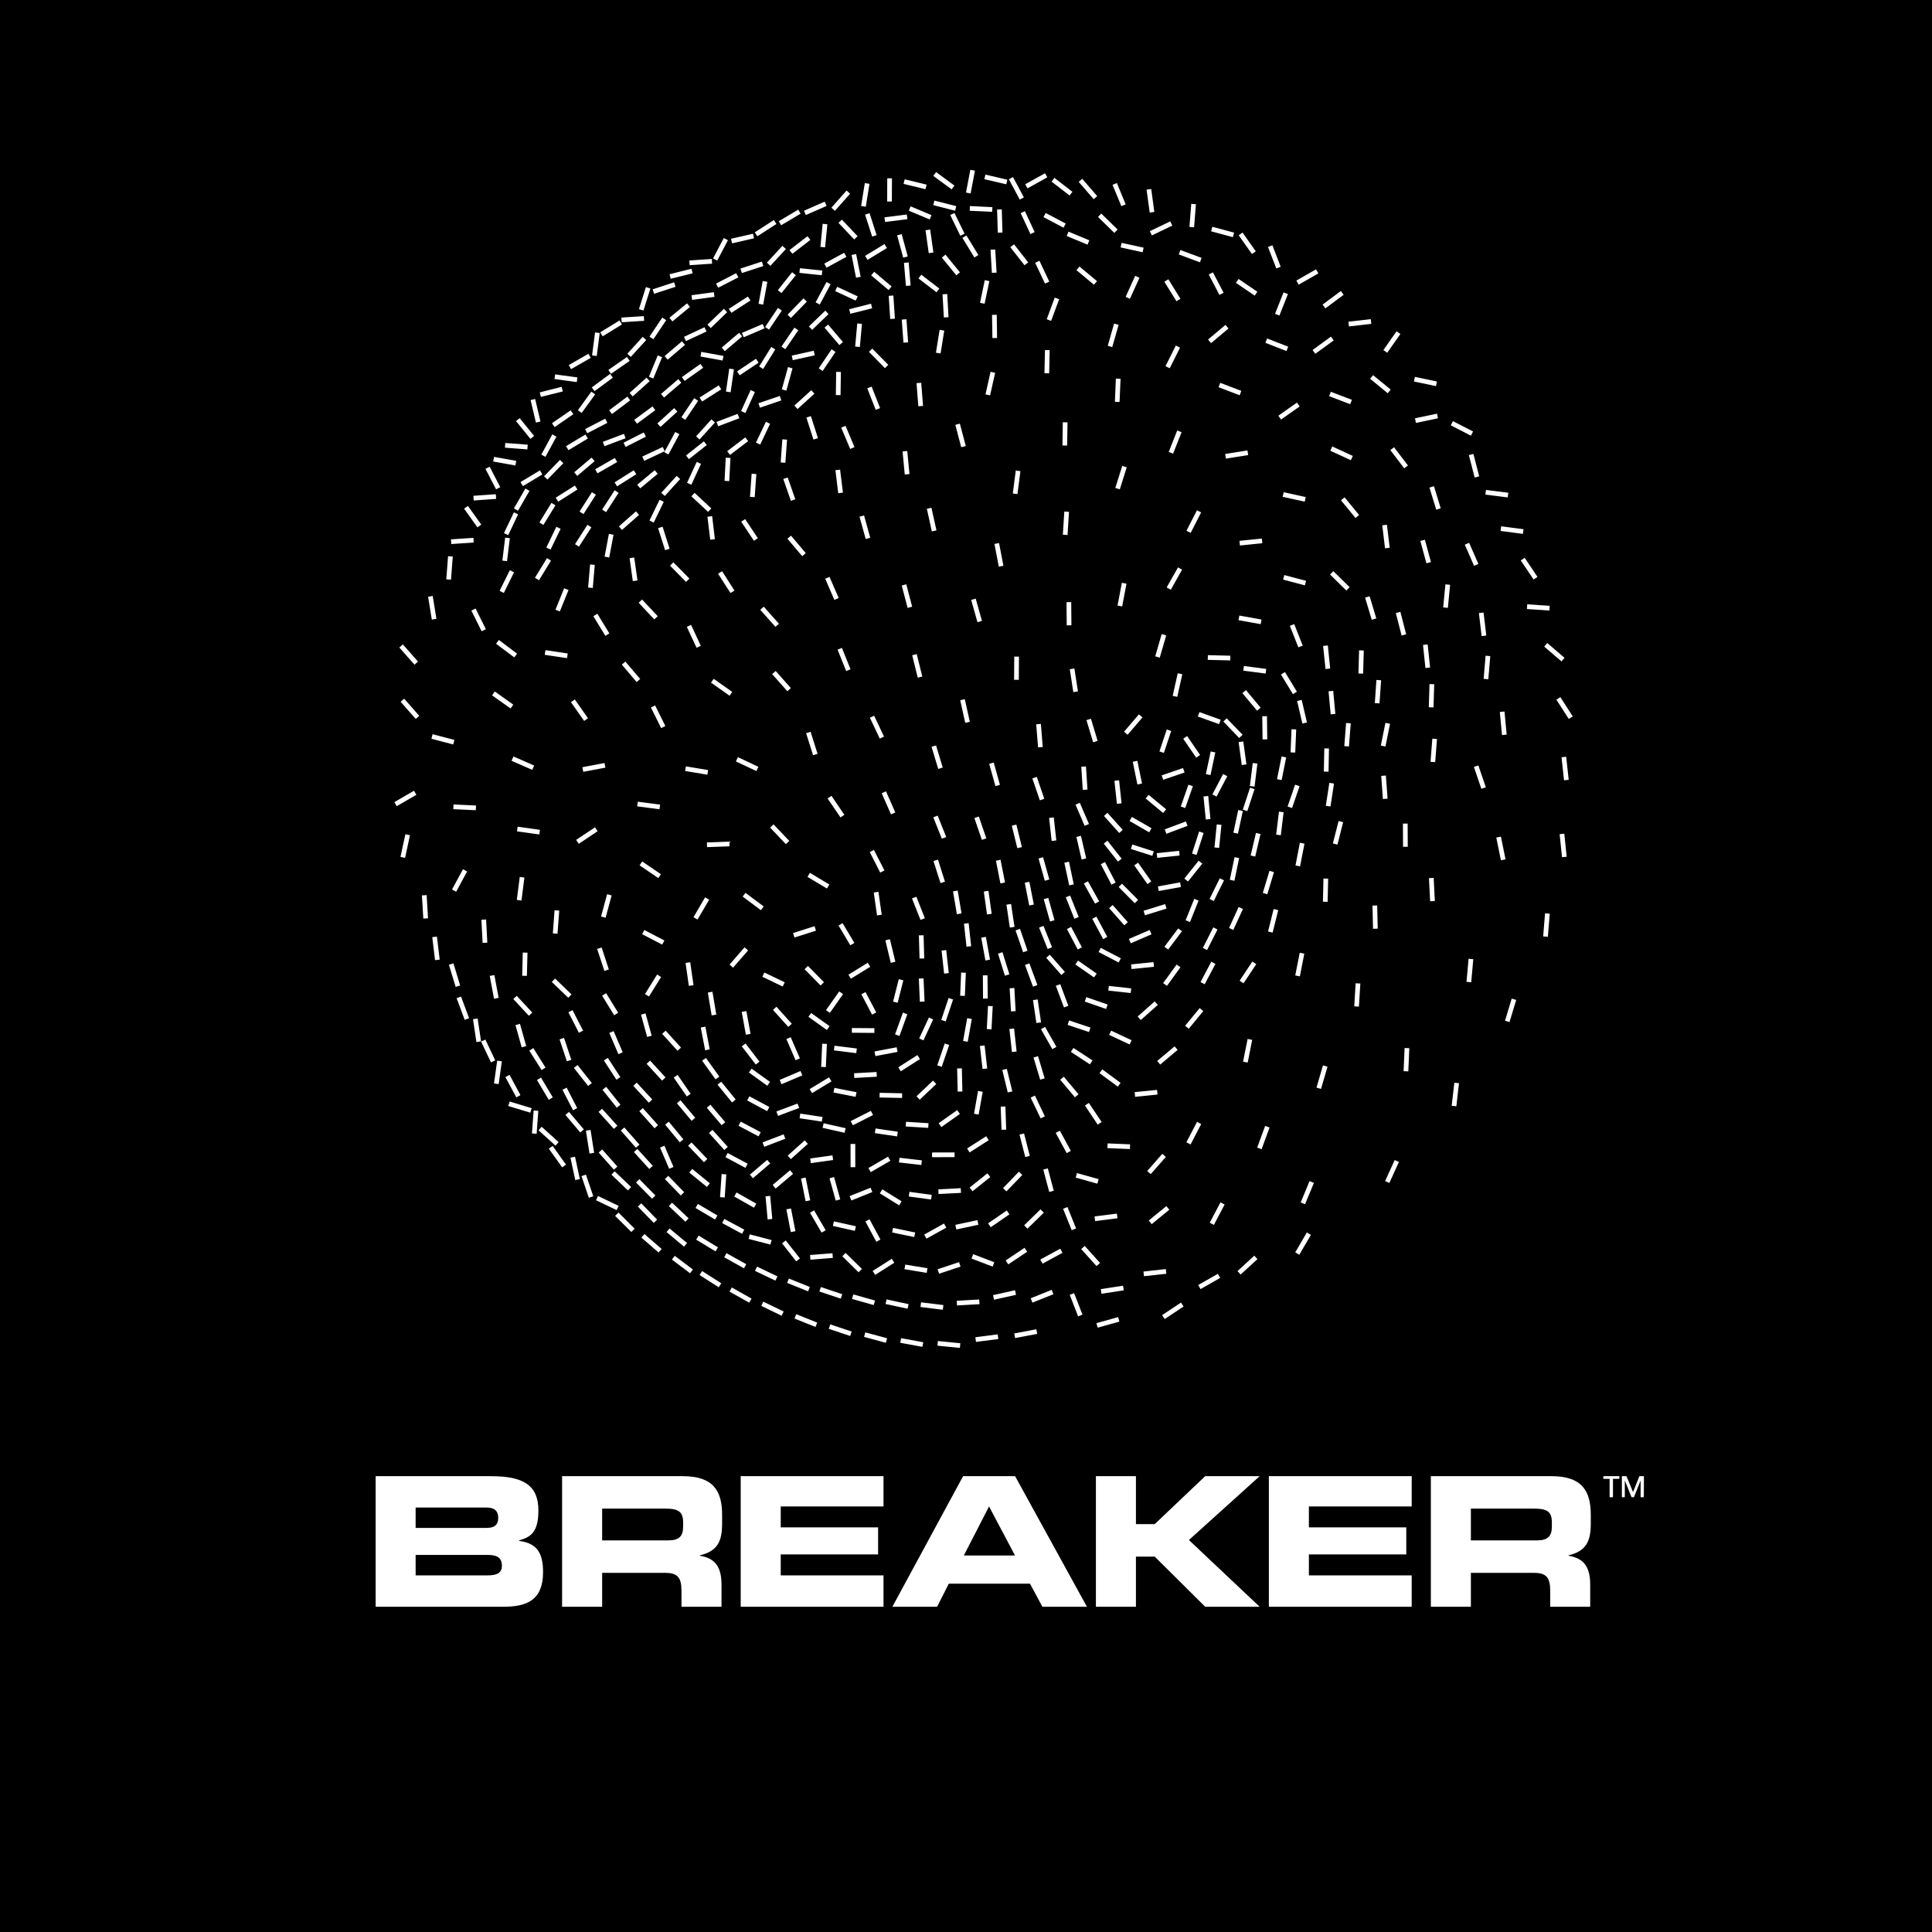 <?xml version="1.0" encoding="UTF-8"?>
<svg width="46px" height="46px" viewBox="0 0 46 46" version="1.1" xmlns="http://www.w3.org/2000/svg" xmlns:xlink="http://www.w3.org/1999/xlink">
    <!-- Generator: Sketch 55.2 (78181) - https://sketchapp.com -->
    <title>Artboard</title>
    <desc>Created with Sketch.</desc>
    <g id="Artboard" stroke="none" stroke-width="1" fill="none" fill-rule="evenodd">
        <rect fill="#000000" x="0" y="0" width="46" height="46"></rect>
        <rect id="Rectangle" stroke="#979797" fill="#D8D8D8" x="23.5" y="7.5" width="1" height="12"></rect>
        <g id="image" transform="translate(0, -2)" fill-rule="nonzero">
            <polygon id="Path" stroke="#FFFFFF" stroke-width="2.16" fill="#000000" points="0 0.027 49.954 0.027 49.954 49.982 0 49.982"></polygon>
            <path d="M9.446,21.195 L9.914,20.924 L9.857,20.827 L9.39,21.098 L9.446,21.195 Z M9.539,18.709 L9.899,19.118 L9.983,19.044 L9.623,18.635 L9.539,18.709 Z M9.508,17.417 L9.869,17.826 L9.953,17.752 L9.592,17.343 L9.508,17.417 Z M9.645,22.426 L9.761,21.886 L9.652,21.863 L9.535,22.402 L9.645,22.426 Z M10.191,23.864 L10.158,23.312 L10.046,23.319 L10.079,23.871 L10.191,23.864 Z M10.193,16.208 L10.281,16.752 L10.391,16.735 L10.303,16.19 L10.193,16.208 Z M10.469,24.848 L10.403,24.3 L10.292,24.313 L10.358,24.861 L10.469,24.848 Z M10.668,15.243 L10.626,15.794 L10.738,15.802 L10.78,15.251 L10.668,15.243 Z M10.272,19.589 L10.791,19.726 L10.819,19.617 L10.3,19.481 L10.272,19.589 Z M10.956,25.464 L10.796,24.937 L10.688,24.97 L10.849,25.497 L10.956,25.464 Z M11.272,14.806 L10.737,14.842 L10.745,14.953 L11.279,14.918 L11.272,14.806 Z M11.169,26.243 L10.977,25.728 L10.872,25.767 L11.064,26.282 L11.169,26.243 Z M10.861,23.232 L11.122,22.749 L11.023,22.696 L10.762,23.179 L10.861,23.232 Z M10.793,21.266 L11.328,21.291 L11.334,21.179 L10.798,21.154 L10.793,21.266 Z M11.459,14.491 L11.141,14.046 L11.05,14.111 L11.367,14.556 L11.459,14.491 Z M11.454,26.794 L11.372,26.25 L11.262,26.267 L11.343,26.811 L11.454,26.794 Z M11.223,16.538 L11.468,17.03 L11.568,16.98 L11.323,16.488 L11.223,16.538 Z M11.805,13.767 L11.271,13.805 L11.279,13.916 L11.813,13.879 L11.805,13.767 Z M11.791,27.247 L11.556,26.751 L11.455,26.799 L11.69,27.295 L11.791,27.247 Z M11.603,24.444 L11.574,23.893 L11.462,23.899 L11.491,24.45 L11.603,24.444 Z M11.559,13.164 L11.812,13.651 L11.911,13.599 L11.658,13.112 L11.559,13.164 Z M11.872,25.758 L11.771,25.216 L11.661,25.236 L11.762,25.779 L11.872,25.758 Z M11.873,27.812 L11.949,27.269 L11.838,27.253 L11.762,27.797 L11.873,27.812 Z M12.291,12.972 L11.763,12.878 L11.743,12.988 L12.271,13.083 L12.291,12.972 Z M12.139,15.576 L11.895,16.068 L11.996,16.118 L12.239,15.626 L12.139,15.576 Z M12.028,14.8 L11.961,15.348 L12.072,15.361 L12.139,14.814 L12.028,14.8 Z M11.716,18.556 L12.157,18.868 L12.221,18.777 L11.781,18.464 L11.716,18.556 Z M11.811,17.327 L12.244,17.652 L12.311,17.563 L11.878,17.237 L11.811,17.327 Z M12.236,14.198 L11.999,14.693 L12.1,14.741 L12.336,14.246 L12.236,14.198 Z M12.392,28.074 L12.132,27.592 L12.033,27.645 L12.294,28.128 L12.392,28.074 Z M12.565,12.588 L12.031,12.547 L12.022,12.659 L12.556,12.7 L12.565,12.588 Z M12.659,28.385 L12.135,28.227 L12.102,28.334 L12.626,28.492 L12.659,28.385 Z M12.416,23.441 L12.486,22.894 L12.375,22.88 L12.305,23.427 L12.416,23.441 Z M12.529,26.907 L12.38,26.377 L12.273,26.407 L12.421,26.937 L12.529,26.907 Z M12.674,26.109 L12.303,25.71 L12.221,25.786 L12.592,26.185 L12.674,26.109 Z M12.51,13.631 L12.236,14.105 L12.333,14.161 L12.607,13.687 L12.51,13.631 Z M12.18,20.114 L12.673,20.33 L12.718,20.227 L12.225,20.011 L12.18,20.114 Z M12.286,12.026 L12.63,12.45 L12.717,12.379 L12.373,11.956 L12.286,12.026 Z M12.545,25.235 L12.559,24.683 L12.447,24.68 L12.433,25.232 L12.545,25.235 Z M12.856,13.2 L12.393,13.478 L12.451,13.574 L12.913,13.296 L12.856,13.2 Z M12.777,28.995 L12.817,28.449 L12.706,28.44 L12.665,28.986 L12.777,28.995 Z M12.309,21.794 L12.84,21.868 L12.856,21.758 L12.325,21.683 L12.309,21.794 Z M12.633,11.525 L12.76,12.062 L12.868,12.036 L12.742,11.5 L12.633,11.525 Z M12.989,27.419 L12.698,26.955 L12.603,27.015 L12.895,27.478 L12.989,27.419 Z M13.023,15.289 L12.737,15.756 L12.833,15.815 L13.119,15.348 L13.023,15.289 Z M13.162,28.128 L12.881,27.658 L12.785,27.715 L13.066,28.186 L13.162,28.128 Z M13.301,29.194 L12.897,28.828 L12.822,28.911 L13.226,29.277 L13.301,29.194 Z M13.13,13.973 L12.843,14.44 L12.938,14.498 L13.225,14.032 L13.13,13.973 Z M13.15,12.342 L12.889,12.824 L12.987,12.877 L13.249,12.396 L13.15,12.342 Z M13.372,11.211 L12.852,11.342 L12.879,11.45 L13.4,11.32 L13.372,11.211 Z M13.333,12.95 L12.954,13.34 L13.034,13.418 L13.413,13.028 L13.333,12.95 Z M13.247,14.542 L13.008,15.037 L13.109,15.085 L13.348,14.591 L13.247,14.542 Z M13.476,29.729 L13.158,29.284 L13.067,29.349 L13.385,29.794 L13.476,29.729 Z M13.274,24.232 L13.315,23.681 L13.204,23.673 L13.163,24.224 L13.274,24.232 Z M13.608,25.676 L13.216,25.299 L13.138,25.379 L13.53,25.756 L13.608,25.676 Z M12.97,17.591 L13.501,17.67 L13.517,17.559 L12.987,17.48 L12.97,17.591 Z M13.432,16.007 L13.225,16.517 L13.329,16.559 L13.536,16.049 L13.432,16.007 Z M13.588,11.77 L13.142,12.077 L13.206,12.169 L13.651,11.862 L13.588,11.77 Z M13.603,27.234 L13.429,26.711 L13.323,26.747 L13.497,27.269 L13.603,27.234 Z M13.748,10.986 L13.217,10.914 L13.202,11.025 L13.733,11.097 L13.748,10.986 Z M13.688,13.561 L13.231,13.85 L13.291,13.945 L13.748,13.655 L13.688,13.561 Z M13.743,28.384 L13.492,27.896 L13.392,27.947 L13.644,28.435 L13.743,28.384 Z M13.806,30.074 L13.691,29.541 L13.582,29.564 L13.697,30.097 L13.806,30.074 Z M13.901,28.891 L13.548,28.474 L13.463,28.546 L13.815,28.963 L13.901,28.891 Z M13.94,12.345 L13.477,12.623 L13.535,12.719 L13.997,12.441 L13.94,12.345 Z M13.883,26.539 L13.632,26.051 L13.533,26.102 L13.783,26.59 L13.883,26.539 Z M13.594,18.718 L13.908,19.165 L14,19.101 L13.686,18.654 L13.594,18.718 Z M14.01,10.424 L13.542,10.692 L13.597,10.789 L14.066,10.521 L14.01,10.424 Z M14.091,27.787 L13.752,27.358 L13.664,27.427 L14.003,27.856 L14.091,27.787 Z M14.086,12.895 L13.672,13.245 L13.744,13.331 L14.158,12.98 L14.086,12.895 Z M13.987,14.495 L13.691,14.956 L13.785,15.016 L14.081,14.556 L13.987,14.495 Z M14.126,30.483 L13.951,29.967 L13.845,30.002 L14.02,30.518 L14.126,30.483 Z M14.08,11.324 L13.759,11.767 L13.849,11.832 L14.17,11.39 L14.08,11.324 Z M14.094,13.719 L13.799,14.18 L13.893,14.24 L14.188,13.779 L14.094,13.719 Z M14.146,29.448 L14.061,28.903 L13.95,28.921 L14.036,29.466 L14.146,29.448 Z M13.78,22.091 L14.229,21.791 L14.167,21.698 L13.718,21.997 L13.78,22.091 Z M14.05,15.439 L14.003,15.989 L14.114,15.999 L14.161,15.449 L14.05,15.439 Z M14.41,11.969 L13.931,12.216 L13.982,12.316 L14.461,12.068 L14.41,11.969 Z M14.168,9.915 L14.097,10.462 L14.208,10.476 L14.279,9.929 L14.168,9.915 Z M13.887,20.377 L14.414,20.277 L14.393,20.167 L13.866,20.267 L13.887,20.377 Z M14.526,10.903 L14.09,11.224 L14.156,11.314 L14.592,10.993 L14.526,10.903 Z M14.496,25.082 L14.325,24.559 L14.218,24.594 L14.39,25.117 L14.496,25.082 Z M14.639,12.904 L14.171,13.173 L14.226,13.27 L14.695,13.001 L14.639,12.904 Z M14.73,30.711 L14.239,30.476 L14.191,30.577 L14.682,30.812 L14.73,30.711 Z M14.7,29.775 L14.338,29.368 L14.254,29.442 L14.616,29.849 L14.7,29.775 Z M14.7,28.803 L14.335,28.399 L14.252,28.474 L14.616,28.878 L14.7,28.803 Z M14.128,16.672 L14.413,17.139 L14.509,17.081 L14.223,16.613 L14.128,16.672 Z M14.419,23.851 L14.563,23.319 L14.455,23.29 L14.311,23.822 L14.419,23.851 Z M14.498,14.711 L14.395,15.253 L14.505,15.274 L14.608,14.732 L14.498,14.711 Z M14.719,26.114 L14.432,25.647 L14.336,25.706 L14.623,26.173 L14.719,26.114 Z M14.773,28.303 L14.433,27.877 L14.345,27.947 L14.686,28.373 L14.773,28.303 Z M14.75,9.63 L14.29,9.913 L14.349,10.008 L14.809,9.725 L14.75,9.63 Z M14.771,27.647 L14.472,27.188 L14.378,27.249 L14.677,27.708 L14.771,27.647 Z M14.634,13.673 L14.337,14.133 L14.431,14.194 L14.728,13.734 L14.634,13.673 Z M14.856,12.33 L14.353,12.52 L14.392,12.624 L14.895,12.434 L14.856,12.33 Z M14.827,27.055 L14.61,26.55 L14.507,26.594 L14.724,27.099 L14.827,27.055 Z M14.928,10.5 L14.484,10.809 L14.548,10.901 L14.992,10.592 L14.928,10.5 Z M15.028,30.263 L14.635,29.888 L14.558,29.968 L14.951,30.344 L15.028,30.263 Z M14.937,11.443 L14.504,11.768 L14.571,11.858 L15.004,11.532 L14.937,11.443 Z M15.11,31.254 L14.725,30.87 L14.646,30.95 L15.032,31.333 L15.11,31.254 Z M15.09,13.197 L14.633,13.485 L14.693,13.58 L15.15,13.291 L15.09,13.197 Z M15.33,9.527 L14.795,9.561 L14.803,9.673 L15.337,9.638 L15.33,9.527 Z M15.225,29.253 L14.865,28.844 L14.781,28.918 L15.141,29.327 L15.225,29.253 Z M15.142,14.175 L14.735,14.534 L14.809,14.618 L15.216,14.259 L15.142,14.175 Z M14.99,15.29 L15.067,15.836 L15.178,15.821 L15.101,15.274 L14.99,15.29 Z M15.327,12.297 L14.846,12.541 L14.897,12.641 L15.378,12.397 L15.327,12.297 Z M14.805,17.824 L15.158,18.239 L15.243,18.167 L14.89,17.752 L14.805,17.824 Z M15.303,10.02 L14.936,10.423 L15.019,10.498 L15.386,10.096 L15.303,10.02 Z M15.394,10.992 L14.991,11.355 L15.065,11.438 L15.469,11.075 L15.394,10.992 Z M15.53,28.178 L15.161,27.778 L15.079,27.854 L15.448,28.254 L15.53,28.178 Z M15.542,29.758 L15.176,29.355 L15.093,29.43 L15.459,29.833 L15.542,29.758 Z M15.605,30.463 L15.223,30.075 L15.143,30.154 L15.525,30.541 L15.605,30.463 Z M15.536,11.676 L15.1,11.997 L15.167,12.088 L15.602,11.766 L15.536,11.676 Z M15.379,8.835 L15.213,9.36 L15.32,9.394 L15.486,8.869 L15.379,8.835 Z M15.646,31.039 L15.268,30.65 L15.187,30.728 L15.566,31.117 L15.646,31.039 Z M15.589,13.195 L15.172,13.541 L15.244,13.627 L15.661,13.281 L15.589,13.195 Z M15.516,26.66 L15.37,26.128 L15.262,26.158 L15.408,26.689 L15.516,26.66 Z M15.668,28.789 L15.305,28.383 L15.222,28.457 L15.585,28.864 L15.668,28.789 Z M15.754,31.737 L15.344,31.382 L15.271,31.466 L15.681,31.822 L15.754,31.737 Z M15.206,16.351 L15.578,16.748 L15.66,16.671 L15.288,16.274 L15.206,16.351 Z M15.171,21.199 L15.702,21.268 L15.717,21.157 L15.185,21.088 L15.171,21.199 Z M15.779,12.642 L15.292,12.871 L15.339,12.972 L15.827,12.743 L15.779,12.642 Z M15.737,22.815 L15.291,22.511 L15.228,22.603 L15.674,22.907 L15.737,22.815 Z M15.846,27.653 L15.479,27.252 L15.396,27.328 L15.764,27.729 L15.846,27.653 Z M15.452,25.727 L15.74,25.262 L15.645,25.203 L15.357,25.668 L15.452,25.727 Z M15.819,24.392 L15.341,24.143 L15.289,24.242 L15.767,24.491 L15.819,24.392 Z M15.661,10.462 L15.451,10.97 L15.555,11.013 L15.764,10.504 L15.661,10.462 Z M15.769,9.561 L15.464,10.015 L15.557,10.077 L15.862,9.623 L15.769,9.561 Z M15.704,13.899 L15.464,14.393 L15.565,14.442 L15.804,13.948 L15.704,13.899 Z M15.498,18.845 L15.742,19.336 L15.842,19.286 L15.598,18.795 L15.498,18.845 Z M15.669,14.575 L15.836,15.1 L15.943,15.066 L15.776,14.541 L15.669,14.575 Z M16.05,8.722 L15.539,8.889 L15.574,8.995 L16.084,8.829 L16.05,8.722 Z M16.036,29.784 L15.819,29.279 L15.716,29.324 L15.933,29.828 L16.036,29.784 Z M16.053,11.717 L15.651,12.082 L15.726,12.165 L16.128,11.799 L16.053,11.717 Z M16.111,13.33 L15.745,13.733 L15.828,13.809 L16.194,13.406 L16.111,13.33 Z M16.15,11.027 L15.738,11.38 L15.811,11.465 L16.223,11.112 L16.15,11.027 Z M16.078,12.285 L15.817,12.767 L15.916,12.82 L16.176,12.338 L16.078,12.285 Z M16.215,26.943 L15.849,26.54 L15.766,26.615 L16.132,27.018 L16.215,26.943 Z M16.29,30.386 L15.911,29.996 L15.831,30.074 L16.21,30.464 L16.29,30.386 Z M16.271,29.127 L15.923,28.706 L15.837,28.778 L16.185,29.198 L16.271,29.127 Z M16.358,31.596 L15.942,31.249 L15.87,31.335 L16.286,31.682 L16.358,31.596 Z M16.237,10.126 L15.824,10.478 L15.897,10.563 L16.31,10.211 L16.237,10.126 Z M16.396,31.007 L16.001,30.635 L15.924,30.716 L16.319,31.089 L16.396,31.007 Z M16.498,32.226 L16.066,31.901 L15.998,31.99 L16.431,32.316 L16.498,32.226 Z M16.357,9.222 L15.939,9.567 L16.01,9.653 L16.428,9.308 L16.357,9.222 Z M16.444,28.043 L16.134,27.593 L16.041,27.656 L16.352,28.106 L16.444,28.043 Z M16.464,8.399 L15.942,8.529 L15.969,8.637 L16.491,8.508 L16.464,8.399 Z M16.553,28.614 L16.202,28.196 L16.117,28.268 L16.467,28.686 L16.553,28.614 Z M15.953,15.468 L16.335,15.855 L16.415,15.776 L16.033,15.389 L15.953,15.468 Z M16.529,11.48 L16.224,11.934 L16.317,11.996 L16.622,11.543 L16.529,11.48 Z M16.512,25.457 L16.434,24.911 L16.323,24.927 L16.401,25.473 L16.512,25.457 Z M16.589,12.997 L16.359,13.495 L16.46,13.542 L16.691,13.044 L16.589,12.997 Z M16.677,10.665 L16.235,10.979 L16.3,11.07 L16.742,10.757 L16.677,10.665 Z M16.353,16.925 L16.585,17.423 L16.686,17.376 L16.454,16.878 L16.353,16.925 Z M16.774,9.792 L16.286,10.019 L16.333,10.121 L16.821,9.893 L16.774,9.792 Z M16.759,12.508 L16.334,12.845 L16.403,12.932 L16.828,12.596 L16.759,12.508 Z M16.841,29.595 L16.465,29.201 L16.384,29.279 L16.761,29.672 L16.841,29.595 Z M16.902,30.174 L16.482,29.831 L16.411,29.918 L16.831,30.26 L16.902,30.174 Z M16.948,8.166 L16.413,8.202 L16.42,8.314 L16.955,8.278 L16.948,8.166 Z M16.461,13.817 L16.859,14.187 L16.936,14.105 L16.538,13.735 L16.461,13.817 Z M16.313,20.357 L16.842,20.445 L16.86,20.335 L16.331,20.247 L16.313,20.357 Z M16.996,8.957 L16.465,9.029 L16.479,9.14 L17.011,9.068 L16.996,8.957 Z M16.608,23.894 L16.885,23.421 L16.788,23.365 L16.512,23.838 L16.608,23.894 Z M17.081,30.94 L16.617,30.665 L16.56,30.761 L17.024,31.036 L17.081,30.94 Z M17.095,31.699 L16.634,31.419 L16.576,31.515 L17.037,31.795 L17.095,31.699 Z M16.939,11.985 L16.574,12.389 L16.656,12.464 L17.022,12.06 L16.939,11.985 Z M16.898,26.985 L16.795,26.444 L16.685,26.465 L16.789,27.006 L16.898,26.985 Z M17.173,32.554 L16.717,32.263 L16.657,32.358 L17.112,32.649 L17.173,32.554 Z M17.127,27.634 L16.809,27.19 L16.718,27.255 L17.036,27.699 L17.127,27.634 Z M17.112,11.176 L16.656,11.466 L16.717,11.56 L17.173,11.27 L17.112,11.176 Z M17.225,10.474 L16.698,10.378 L16.678,10.488 L17.205,10.584 L17.225,10.474 Z M17.055,26.158 L16.963,25.613 L16.853,25.632 L16.944,26.176 L17.055,26.158 Z M16.844,14.303 L16.91,14.851 L17.021,14.837 L16.956,14.289 L16.844,14.303 Z M17.268,28.718 L16.915,28.303 L16.829,28.375 L17.182,28.79 L17.268,28.718 Z M17.236,9.353 L16.844,9.73 L16.922,9.811 L17.313,9.434 L17.236,9.353 Z M17.329,29.307 L16.964,28.901 L16.881,28.976 L17.245,29.381 L17.329,29.307 Z M17.255,30.512 L17.293,29.961 L17.181,29.954 L17.144,30.504 L17.255,30.512 Z M17.233,7.667 L16.978,8.152 L17.077,8.204 L17.332,7.719 L17.233,7.667 Z M16.835,22.17 L17.37,22.15 L17.366,22.038 L16.831,22.058 L16.835,22.17 Z M17.516,28.178 L17.172,27.755 L17.085,27.825 L17.429,28.249 L17.516,28.178 Z M17.28,12.898 L17.251,13.449 L17.363,13.455 L17.392,12.903 L17.28,12.898 Z M17.528,8.505 L17.049,8.752 L17.1,8.851 L17.58,8.604 L17.528,8.505 Z M17.563,11.854 L17.06,12.045 L17.1,12.149 L17.603,11.959 L17.563,11.854 Z M17.363,10.777 L17.285,11.323 L17.396,11.339 L17.474,10.793 L17.363,10.777 Z M17.097,15.66 L17.393,16.12 L17.487,16.06 L17.192,15.6 L17.097,15.66 Z M17.721,31.277 L17.246,31.022 L17.193,31.12 L17.668,31.376 L17.721,31.277 Z M16.929,18.253 L17.371,18.565 L17.435,18.474 L16.993,18.162 L16.929,18.253 Z M17.597,9.924 L17.184,10.276 L17.257,10.361 L17.67,10.009 L17.597,9.924 Z M17.768,32.1 L17.297,31.837 L17.243,31.935 L17.714,32.198 L17.768,32.1 Z M17.801,29.707 L17.325,29.453 L17.273,29.551 L17.748,29.806 L17.801,29.707 Z M17.745,12.414 L17.314,12.743 L17.382,12.832 L17.813,12.503 L17.745,12.414 Z M17.894,32.919 L17.424,32.654 L17.369,32.752 L17.839,33.016 L17.894,32.919 Z M17.807,9.061 L17.353,9.354 L17.414,9.448 L17.868,9.155 L17.807,9.061 Z M17.454,25.04 L17.812,24.629 L17.727,24.555 L17.37,24.966 L17.454,25.04 Z M18.007,30.658 L17.537,30.392 L17.482,30.489 L17.952,30.755 L18.007,30.658 Z M17.928,7.565 L17.405,7.685 L17.43,7.794 L17.953,7.674 L17.928,7.565 Z M17.999,10.542 L17.55,10.843 L17.612,10.936 L18.062,10.635 L17.999,10.542 Z M17.872,11.287 L17.645,11.787 L17.747,11.834 L17.974,11.334 L17.872,11.287 Z M17.87,26.616 L17.771,26.073 L17.66,26.093 L17.759,26.636 L17.87,26.616 Z M18.113,28.957 L17.636,28.705 L17.584,28.804 L18.061,29.056 L18.113,28.957 Z M18.083,27.277 L17.75,26.845 L17.661,26.913 L17.995,27.346 L18.083,27.277 Z M17.648,14.421 L17.951,14.876 L18.044,14.814 L17.741,14.359 L17.648,14.421 Z M17.522,20.129 L18.009,20.358 L18.057,20.257 L17.57,20.028 L17.522,20.129 Z M18.14,8.228 L17.629,8.395 L17.664,8.501 L18.175,8.335 L18.14,8.228 Z M17.896,13.279 L17.857,13.829 L17.969,13.837 L18.008,13.287 L17.896,13.279 Z M18.159,9.715 L17.664,9.927 L17.708,10.03 L18.203,9.818 L18.159,9.715 Z M17.683,23.347 L18.116,23.671 L18.183,23.582 L17.75,23.258 L17.683,23.347 Z M18.318,28.357 L17.842,28.102 L17.79,28.201 L18.265,28.456 L18.318,28.357 Z M18.335,27.76 L17.895,27.444 L17.83,27.535 L18.269,27.851 L18.335,27.76 Z M17.926,30.053 L18.339,29.701 L18.266,29.616 L17.854,29.968 L17.926,30.053 Z M18.372,31.525 L17.852,31.39 L17.824,31.498 L18.343,31.633 L18.372,31.525 Z M18.16,8.69 L18.061,9.233 L18.171,9.253 L18.27,8.71 L18.16,8.69 Z M18.236,12.042 L17.999,12.538 L18.1,12.586 L18.336,12.09 L18.236,12.042 Z M18.511,32.39 L18.025,32.158 L17.976,32.259 L18.462,32.491 L18.511,32.39 Z M18.426,7.239 L17.971,7.532 L18.032,7.626 L18.486,7.333 L18.426,7.239 Z M18.388,31.023 L18.338,30.474 L18.227,30.484 L18.277,31.034 L18.388,31.023 Z M18.364,10.261 L18.075,10.726 L18.17,10.785 L18.459,10.32 L18.364,10.261 Z M18.659,33.226 L18.174,32.992 L18.125,33.092 L18.61,33.327 L18.659,33.226 Z M18.566,11.428 L18.058,11.601 L18.094,11.707 L18.603,11.534 L18.566,11.428 Z M18.658,29.008 L18.156,29.2 L18.196,29.305 L18.698,29.113 L18.658,29.008 Z M18.522,9.332 L18.217,9.786 L18.31,9.848 L18.615,9.394 L18.522,9.332 Z M18.101,16.519 L18.463,16.925 L18.546,16.851 L18.184,16.444 L18.101,16.519 Z M18.151,25.256 L18.636,25.489 L18.684,25.388 L18.199,25.155 L18.151,25.256 Z M18.629,7.853 L18.26,8.254 L18.343,8.33 L18.712,7.929 L18.629,7.853 Z M18.468,30.299 L18.883,29.949 L18.811,29.863 L18.396,30.213 L18.468,30.299 Z M18.852,26.375 L18.487,25.97 L18.404,26.045 L18.769,26.45 L18.852,26.375 Z M18.627,12.46 L18.588,13.011 L18.699,13.018 L18.739,12.468 L18.627,12.46 Z M18.337,21.705 L18.712,22.099 L18.793,22.022 L18.418,21.628 L18.337,21.705 Z M18.989,28.275 L18.485,28.464 L18.525,28.569 L19.028,28.38 L18.989,28.275 Z M18.762,10.74 L18.615,11.271 L18.723,11.301 L18.869,10.77 L18.762,10.74 Z M18.86,8.482 L18.52,8.909 L18.607,8.978 L18.948,8.552 L18.86,8.482 Z M18.939,31.314 L18.833,30.773 L18.723,30.794 L18.829,31.335 L18.939,31.314 Z M19.046,31.963 L18.708,31.534 L18.62,31.603 L18.958,32.032 L19.046,31.963 Z M18.915,9.8 L18.606,10.252 L18.698,10.315 L19.007,9.864 L18.915,9.8 Z M18.385,18.051 L18.747,18.458 L18.83,18.384 L18.469,17.976 L18.385,18.051 Z M19.059,27.501 L18.564,27.712 L18.607,27.815 L19.103,27.604 L19.059,27.501 Z M19.006,6.991 L18.542,7.267 L18.599,7.363 L19.063,7.087 L19.006,6.991 Z M18.65,13.405 L18.831,13.925 L18.936,13.888 L18.755,13.369 L18.65,13.405 Z M19.045,27.199 L18.826,26.695 L18.724,26.74 L18.942,27.244 L19.045,27.199 Z M19.16,29.152 L18.755,29.515 L18.83,29.598 L19.234,29.235 L19.16,29.152 Z M19.282,32.642 L18.783,32.441 L18.741,32.545 L19.24,32.746 L19.282,32.642 Z M19.131,9.103 L18.752,9.493 L18.832,9.571 L19.211,9.181 L19.131,9.103 Z M18.748,14.826 L19.1,15.242 L19.185,15.17 L18.834,14.754 L18.748,14.826 Z M19.226,7.624 L18.797,7.955 L18.866,8.043 L19.295,7.712 L19.226,7.624 Z M19.291,30.579 L19.182,30.038 L19.072,30.06 L19.181,30.601 L19.291,30.579 Z M19.458,33.491 L18.959,33.29 L18.917,33.394 L19.416,33.594 L19.458,33.491 Z M19.316,11.291 L18.914,11.656 L18.989,11.739 L19.391,11.374 L19.316,11.291 Z M19.375,10.351 L18.851,10.467 L18.875,10.576 L19.399,10.46 L19.375,10.351 Z M18.916,24.322 L19.428,24.159 L19.394,24.052 L18.882,24.216 L18.916,24.322 Z M19.584,28.594 L19.054,28.514 L19.038,28.625 L19.568,28.705 L19.584,28.594 Z M19.578,8.441 L19.045,8.386 L19.033,8.497 L19.566,8.553 L19.578,8.441 Z M19.2,11.942 L19.368,12.466 L19.475,12.432 L19.307,11.908 L19.2,11.942 Z M19.635,6.801 L19.142,7.018 L19.187,7.12 L19.681,6.903 L19.635,6.801 Z M19.659,31.292 L19.383,30.818 L19.286,30.875 L19.562,31.348 L19.659,31.292 Z M19.618,25.386 L19.237,24.998 L19.157,25.076 L19.538,25.464 L19.618,25.386 Z M19.193,19.457 L19.359,19.982 L19.466,19.948 L19.3,19.423 L19.193,19.457 Z M19.753,26.433 L19.313,26.119 L19.248,26.21 L19.688,26.524 L19.753,26.433 Z M19.65,9.396 L19.26,9.773 L19.337,9.854 L19.728,9.477 L19.65,9.396 Z M19.821,29.509 L19.29,29.583 L19.305,29.694 L19.836,29.62 L19.821,29.509 Z M19.821,31.839 L19.287,31.881 L19.296,31.993 L19.83,31.95 L19.821,31.839 Z M19.739,27.651 L19.277,27.931 L19.335,28.027 L19.797,27.747 L19.739,27.651 Z M19.679,8.715 L19.419,9.198 L19.518,9.251 L19.777,8.768 L19.679,8.715 Z M19.663,27.407 L19.688,26.855 L19.576,26.85 L19.551,27.402 L19.663,27.407 Z M19.226,22.878 L19.689,23.155 L19.747,23.059 L19.283,22.782 L19.226,22.878 Z M19.587,7.329 L19.534,7.878 L19.645,7.889 L19.699,7.34 L19.587,7.329 Z M19.8,10.317 L19.494,10.77 L19.587,10.833 L19.893,10.379 L19.8,10.317 Z M20.054,32.814 L19.544,32.644 L19.509,32.75 L20.018,32.92 L20.054,32.814 Z M20.134,28.862 L19.61,28.744 L19.586,28.853 L20.109,28.971 L20.134,28.862 Z M20.006,30.557 L19.859,30.025 L19.751,30.055 L19.898,30.586 L20.006,30.557 Z M19.631,9.8 L19.984,10.216 L20.07,10.144 L19.717,9.728 L19.631,9.8 Z M20.099,8.018 L19.626,8.276 L19.679,8.374 L20.152,8.116 L20.099,8.018 Z M19.648,15.779 L19.866,16.283 L19.969,16.239 L19.75,15.735 L19.648,15.779 Z M19.982,25.605 L19.667,26.051 L19.759,26.116 L20.073,25.669 L19.982,25.605 Z M20.278,33.703 L19.768,33.533 L19.733,33.639 L20.242,33.809 L20.278,33.703 Z M19.909,10.854 L19.901,11.406 L20.013,11.408 L20.021,10.856 L19.909,10.854 Z M20.157,6.537 L19.795,6.945 L19.879,7.02 L20.241,6.612 L20.157,6.537 Z M19.891,13.195 L19.958,13.743 L20.07,13.729 L20.002,13.182 L19.891,13.195 Z M20.378,31.197 L19.855,31.08 L19.83,31.189 L20.354,31.306 L20.378,31.197 Z M19.704,21.011 L20.012,21.463 L20.104,21.4 L19.797,20.948 L19.704,21.011 Z M20.393,28.005 L19.867,27.902 L19.845,28.012 L20.372,28.115 L20.393,28.005 Z M20.401,26.964 L19.869,26.898 L19.855,27.009 L20.387,27.075 L20.401,26.964 Z M20.422,9.056 L19.933,8.829 L19.886,8.931 L20.374,9.157 L20.422,9.056 Z M20.029,12.182 L20.242,12.689 L20.345,12.646 L20.132,12.139 L20.029,12.182 Z M19.964,7.306 L20.338,7.701 L20.419,7.624 L20.045,7.229 L19.964,7.306 Z M19.965,24.036 L20.246,24.507 L20.342,24.45 L20.061,23.979 L19.965,24.036 Z M20.521,32.212 L20.133,31.831 L20.055,31.911 L20.442,32.292 L20.521,32.212 Z M20.251,29.237 L20.252,29.79 L20.364,29.79 L20.363,29.237 L20.251,29.237 Z M19.942,17.468 L20.147,17.978 L20.251,17.936 L20.046,17.426 L19.942,17.468 Z M20.492,8.59 L20.384,8.049 L20.275,8.071 L20.382,8.612 L20.492,8.59 Z M20.411,9.701 L20.361,10.251 L20.473,10.261 L20.523,9.711 L20.411,9.701 Z M20.728,30.279 L20.229,30.479 L20.271,30.583 L20.77,30.382 L20.728,30.279 Z M20.306,28.792 L20.787,28.549 L20.736,28.449 L20.255,28.693 L20.306,28.792 Z M20.661,24.923 L20.201,25.207 L20.26,25.302 L20.72,25.019 L20.661,24.923 Z M20.739,9.231 L20.218,9.363 L20.246,9.471 L20.766,9.34 L20.739,9.231 Z M20.834,32.965 L20.317,32.819 L20.286,32.927 L20.803,33.073 L20.834,32.965 Z M20.819,26.481 L20.283,26.477 L20.282,26.589 L20.818,26.593 L20.819,26.481 Z M20.87,27.524 L20.335,27.554 L20.341,27.666 L20.877,27.636 L20.87,27.524 Z M20.591,6.359 L20.503,6.904 L20.614,6.922 L20.702,6.377 L20.591,6.359 Z M20.465,14.303 L20.612,14.834 L20.72,14.804 L20.573,14.273 L20.465,14.303 Z M20.509,25.673 L20.764,26.158 L20.863,26.106 L20.608,25.621 L20.509,25.673 Z M20.963,31.513 L20.703,31.03 L20.605,31.083 L20.865,31.566 L20.963,31.513 Z M20.872,7.599 L20.704,7.076 L20.597,7.11 L20.766,7.633 L20.872,7.599 Z M21.121,33.863 L20.603,33.723 L20.573,33.831 L21.092,33.971 L21.121,33.863 Z M20.649,11.246 L20.851,11.758 L20.955,11.717 L20.753,11.205 L20.649,11.246 Z M20.732,29.908 L21.199,29.638 L21.143,29.541 L20.676,29.811 L20.732,29.908 Z M20.656,8.187 L21.117,7.906 L21.059,7.811 L20.598,8.092 L20.656,8.187 Z M20.689,10.378 L21.07,10.765 L21.15,10.687 L20.768,10.299 L20.689,10.378 Z M20.804,23.25 L20.882,23.796 L20.993,23.78 L20.915,23.234 L20.804,23.25 Z M21.233,31.971 L20.777,32.261 L20.837,32.355 L21.293,32.065 L21.233,31.971 Z M20.742,8.556 L21.157,8.906 L21.229,8.82 L20.814,8.471 L20.742,8.556 Z M20.712,19.089 L20.947,19.586 L21.048,19.538 L20.813,19.041 L20.712,19.089 Z M21.349,26.935 L20.822,27.035 L20.843,27.145 L21.37,27.045 L21.349,26.935 Z M20.709,22.288 L20.958,22.776 L21.058,22.725 L20.808,22.237 L20.709,22.288 Z M21.376,28.946 L20.846,28.868 L20.83,28.979 L21.36,29.057 L21.376,28.946 Z M21.48,28.031 L20.944,28.019 L20.942,28.131 L21.478,28.142 L21.48,28.031 Z M21.467,30.603 L21.008,30.318 L20.949,30.413 L21.408,30.698 L21.467,30.603 Z M21.125,6.245 L21.123,6.797 L21.235,6.798 L21.237,6.246 L21.125,6.245 Z M21.16,9.044 L21.195,9.595 L21.307,9.588 L21.271,9.036 L21.16,9.044 Z M21.08,24.389 L21.209,24.925 L21.318,24.899 L21.189,24.363 L21.08,24.389 Z M21.633,33.051 L21.108,32.938 L21.085,33.047 L21.609,33.16 L21.633,33.051 Z M21.073,7.286 L21.605,7.218 L21.59,7.107 L21.059,7.175 L21.073,7.286 Z M20.993,20.886 L21.214,21.389 L21.317,21.344 L21.095,20.841 L20.993,20.886 Z M21.399,25.314 L21.264,25.848 L21.373,25.875 L21.508,25.341 L21.399,25.314 Z M21.498,26.11 L21.311,26.628 L21.416,26.666 L21.603,26.149 L21.498,26.11 Z M21.79,31.345 L21.264,31.235 L21.241,31.344 L21.767,31.454 L21.79,31.345 Z M21.36,7.603 L21.505,8.135 L21.613,8.106 L21.468,7.574 L21.36,7.603 Z M21.47,9.609 L21.511,10.159 L21.622,10.151 L21.582,9.601 L21.47,9.609 Z M21.843,27.121 L21.388,27.412 L21.448,27.507 L21.904,27.216 L21.843,27.121 Z M21.49,12.749 L21.542,13.298 L21.654,13.287 L21.601,12.738 L21.49,12.749 Z M21.949,29.627 L21.416,29.566 L21.403,29.677 L21.936,29.738 L21.949,29.627 Z M21.47,15.941 L21.61,16.474 L21.718,16.445 L21.578,15.912 L21.47,15.941 Z M21.523,8.258 L21.57,8.807 L21.681,8.798 L21.635,8.248 L21.523,8.258 Z M21.982,33.958 L21.455,33.861 L21.434,33.971 L21.962,34.068 L21.982,33.958 Z M22.082,32.196 L21.553,32.109 L21.535,32.219 L22.064,32.306 L22.082,32.196 Z M21.514,6.378 L22.035,6.505 L22.062,6.396 L21.54,6.269 L21.514,6.378 Z M22.107,28.743 L21.572,28.709 L21.565,28.821 L22.1,28.854 L22.107,28.743 Z M22.184,30.449 L21.653,30.377 L21.638,30.488 L22.169,30.56 L22.184,30.449 Z M21.822,11.122 L21.865,11.673 L21.977,11.664 L21.934,11.114 L21.822,11.122 Z M21.714,23.392 L21.917,23.903 L22.021,23.862 L21.818,23.351 L21.714,23.392 Z M21.638,7.016 L22.135,7.225 L22.178,7.122 L21.682,6.913 L21.638,7.016 Z M21.877,25.299 L21.901,25.851 L22.013,25.846 L21.989,25.294 L21.877,25.299 Z M21.878,24.271 L21.894,24.823 L22.006,24.82 L21.99,24.268 L21.878,24.271 Z M21.719,17.6 L21.851,18.135 L21.96,18.108 L21.827,17.574 L21.719,17.6 Z M22.117,26.226 L21.886,26.724 L21.987,26.771 L22.218,26.273 L22.117,26.226 Z M22.215,27.728 L21.821,28.102 L21.898,28.183 L22.292,27.81 L22.215,27.728 Z M22.462,33.073 L21.93,33.008 L21.916,33.119 L22.448,33.185 L22.462,33.073 Z M21.868,8.629 L22.298,8.959 L22.366,8.871 L21.936,8.541 L21.868,8.629 Z M22.036,7.481 L22.113,8.028 L22.224,8.012 L22.147,7.466 L22.036,7.481 Z M22.476,31.132 L22.004,31.395 L22.059,31.492 L22.531,31.23 L22.476,31.132 Z M22.068,14.114 L22.187,14.653 L22.297,14.628 L22.177,14.09 L22.068,14.114 Z M22.372,9.853 L22.284,10.398 L22.395,10.416 L22.482,9.871 L22.372,9.853 Z M22.728,29.439 L22.192,29.44 L22.192,29.552 L22.728,29.551 L22.728,29.439 Z M22.226,22.501 L22.393,23.026 L22.499,22.992 L22.333,22.467 L22.226,22.501 Z M22.494,26.844 L22.316,27.364 L22.422,27.4 L22.6,26.88 L22.494,26.844 Z M22.18,19.781 L22.339,20.308 L22.446,20.276 L22.287,19.749 L22.18,19.781 Z M22.221,6.188 L22.658,6.508 L22.724,6.418 L22.288,6.097 L22.221,6.188 Z M22.22,6.884 L22.741,7.017 L22.768,6.908 L22.248,6.776 L22.22,6.884 Z M22.586,25.762 L22.411,26.284 L22.517,26.319 L22.692,25.798 L22.586,25.762 Z M22.865,33.982 L22.331,33.929 L22.32,34.04 L22.854,34.093 L22.865,33.982 Z M22.834,32.051 L22.324,32.221 L22.36,32.327 L22.87,32.157 L22.834,32.051 Z M22.441,9.007 L22.473,9.559 L22.584,9.552 L22.553,9 L22.441,9.007 Z M22.418,24.633 L22.479,25.181 L22.59,25.169 L22.529,24.62 L22.418,24.633 Z M22.875,30.29 L22.341,30.318 L22.346,30.429 L22.881,30.402 L22.875,30.29 Z M22.79,28.431 L22.349,28.743 L22.414,28.835 L22.855,28.522 L22.79,28.431 Z M22.221,21.46 L22.425,21.97 L22.529,21.929 L22.325,21.419 L22.221,21.46 Z M22.856,8.484 L22.511,8.062 L22.425,8.133 L22.77,8.555 L22.856,8.484 Z M22.966,7.564 L22.725,7.071 L22.625,7.12 L22.865,7.613 L22.966,7.564 Z M22.789,27.439 L22.802,27.991 L22.914,27.988 L22.901,27.436 L22.789,27.439 Z M22.691,23.223 L22.783,23.767 L22.894,23.748 L22.802,23.204 L22.691,23.223 Z M22.884,25.156 L22.861,25.708 L22.973,25.712 L22.996,25.161 L22.884,25.156 Z M23.314,32.94 L22.78,32.971 L22.786,33.082 L23.321,33.052 L23.314,32.94 Z M23.272,31.051 L22.747,31.163 L22.77,31.273 L23.295,31.161 L23.272,31.051 Z M23.028,26.242 L22.931,26.784 L23.041,26.804 L23.138,26.262 L23.028,26.242 Z M22.746,12.115 L22.886,12.648 L22.995,12.62 L22.854,12.087 L22.746,12.115 Z M22.952,23.992 L23.012,24.541 L23.123,24.529 L23.063,23.98 L22.952,23.992 Z M22.862,18.672 L22.982,19.21 L23.091,19.186 L22.972,18.647 L22.862,18.672 Z M23.103,6.043 L23,6.585 L23.11,6.606 L23.213,6.064 L23.103,6.043 Z M22.914,7.664 L23.2,8.131 L23.295,8.072 L23.01,7.606 L22.914,7.664 Z M23.481,29.053 L23.026,29.345 L23.086,29.439 L23.541,29.148 L23.481,29.053 Z M23.509,29.937 L23.086,30.275 L23.156,30.363 L23.579,30.025 L23.509,29.937 Z M23.287,27.975 L23.191,28.518 L23.301,28.538 L23.398,27.995 L23.287,27.975 Z M23.674,32.053 L23.171,31.861 L23.131,31.966 L23.634,32.157 L23.674,32.053 Z M23.088,7.018 L23.623,7.043 L23.629,6.932 L23.093,6.906 L23.088,7.018 Z M23.123,16.284 L23.273,16.814 L23.38,16.783 L23.231,16.253 L23.123,16.284 Z M23.755,33.771 L23.223,33.839 L23.238,33.95 L23.769,33.882 L23.755,33.771 Z M23.331,26.904 L23.394,27.452 L23.505,27.44 L23.443,26.892 L23.331,26.904 Z M23.401,25.223 L23.406,25.776 L23.518,25.775 L23.512,25.222 L23.401,25.223 Z M23.585,10.852 L23.464,11.39 L23.573,11.414 L23.694,10.877 L23.585,10.852 Z M23.447,8.67 L23.334,9.209 L23.443,9.232 L23.556,8.693 L23.447,8.67 Z M23.199,21.477 L23.378,21.997 L23.484,21.961 L23.305,21.441 L23.199,21.477 Z M23.363,24.326 L23.462,24.869 L23.572,24.849 L23.473,24.306 L23.363,24.326 Z M23.424,23.227 L23.5,23.773 L23.611,23.758 L23.535,23.211 L23.424,23.227 Z M23.524,25.951 L23.495,26.502 L23.607,26.508 L23.636,25.957 L23.524,25.951 Z M23.62,9.497 L23.629,10.049 L23.74,10.047 L23.732,9.495 L23.62,9.497 Z M23.584,7.946 L23.616,8.497 L23.728,8.491 L23.696,7.94 L23.584,7.946 Z M23.437,6.266 L23.959,6.388 L23.985,6.279 L23.462,6.157 L23.437,6.266 Z M23.971,30.821 L23.526,31.127 L23.589,31.22 L24.034,30.913 L23.971,30.821 Z M23.552,20.186 L23.701,20.717 L23.808,20.686 L23.66,20.156 L23.552,20.186 Z M23.677,14.951 L23.781,15.492 L23.891,15.471 L23.787,14.93 L23.677,14.951 Z M23.74,6.989 L23.757,7.54 L23.868,7.537 L23.852,6.985 L23.74,6.989 Z M24.167,32.72 L23.643,32.837 L23.668,32.946 L24.191,32.829 L24.167,32.72 Z M23.713,22.493 L23.819,23.034 L23.929,23.012 L23.823,22.471 L23.713,22.493 Z M23.826,28.349 L23.846,28.9 L23.957,28.896 L23.938,28.345 L23.826,28.349 Z M23.762,24.705 L23.926,25.231 L24.033,25.198 L23.868,24.672 L23.762,24.705 Z M23.864,27.476 L23.994,28.011 L24.103,27.985 L23.972,27.449 L23.864,27.476 Z M23.963,23.54 L24.044,24.085 L24.155,24.069 L24.073,23.523 L23.963,23.54 Z M24.26,29.897 L23.882,30.289 L23.963,30.366 L24.341,29.975 L24.26,29.897 Z M24.185,13.203 L24.114,13.75 L24.225,13.764 L24.296,13.218 L24.185,13.203 Z M24.039,25.53 L24.071,26.081 L24.182,26.075 L24.151,25.523 L24.039,25.53 Z M24.149,17.633 L24.145,18.186 L24.257,18.186 L24.261,17.634 L24.149,17.633 Z M24.033,26.5 L24.094,27.049 L24.205,27.036 L24.145,26.488 L24.033,26.5 Z M24.394,31.71 L23.945,32.011 L24.007,32.104 L24.457,31.804 L24.394,31.71 Z M24.021,6.268 L24.28,6.752 L24.378,6.699 L24.119,6.216 L24.021,6.268 Z M24.056,7.886 L24.393,8.316 L24.481,8.247 L24.144,7.817 L24.056,7.886 Z M24.091,21.66 L24.222,22.195 L24.331,22.169 L24.199,21.633 L24.091,21.66 Z M24.18,24.152 L24.36,24.673 L24.465,24.636 L24.286,24.116 L24.18,24.152 Z M24.675,33.649 L24.148,33.749 L24.169,33.859 L24.696,33.759 L24.675,33.649 Z M24.274,29.014 L24.411,29.549 L24.519,29.521 L24.382,28.987 L24.274,29.014 Z M24.302,7.075 L24.534,7.573 L24.635,7.526 L24.403,7.028 L24.302,7.075 Z M24.399,23.017 L24.505,23.559 L24.615,23.538 L24.509,22.996 L24.399,23.017 Z M24.774,30.794 L24.385,31.174 L24.463,31.254 L24.853,30.874 L24.774,30.794 Z M24.405,24.976 L24.595,25.492 L24.7,25.453 L24.509,24.937 L24.405,24.976 Z M24.882,6.125 L24.41,6.387 L24.464,6.485 L24.936,6.222 L24.882,6.125 Z M24.595,25.812 L24.676,26.358 L24.787,26.341 L24.706,25.796 L24.595,25.812 Z M24.54,28.134 L24.777,28.628 L24.878,28.58 L24.641,28.085 L24.54,28.134 Z M24.671,19.245 L24.716,19.795 L24.827,19.786 L24.783,19.236 L24.671,19.245 Z M24.608,27.179 L24.766,27.707 L24.873,27.675 L24.715,27.147 L24.608,27.179 Z M25.04,32.711 L24.541,32.911 L24.582,33.015 L25.082,32.815 L25.04,32.711 Z M24.647,8.257 L24.882,8.753 L24.983,8.705 L24.749,8.209 L24.647,8.257 Z M24.58,20.534 L24.758,21.055 L24.864,21.019 L24.686,20.497 L24.58,20.534 Z M24.727,22.44 L24.876,22.971 L24.984,22.94 L24.835,22.41 L24.727,22.44 Z M24.74,24.086 L24.945,24.596 L25.049,24.554 L24.844,24.044 L24.74,24.086 Z M24.84,29.848 L24.982,30.38 L25.09,30.351 L24.948,29.819 L24.84,29.848 Z M24.88,10.335 L24.868,10.886 L24.98,10.889 L24.992,10.337 L24.88,10.335 Z M24.851,23.409 L25.001,23.94 L25.108,23.909 L24.959,23.379 L24.851,23.409 Z M25.244,31.731 L24.77,31.989 L24.824,32.087 L25.297,31.829 L25.244,31.731 Z M24.785,26.504 L25.056,26.981 L25.153,26.925 L24.882,26.449 L24.785,26.504 Z M24.979,21.474 L25.039,22.023 L25.15,22.01 L25.09,21.462 L24.979,21.474 Z M25.113,9.085 L24.922,9.601 L25.027,9.64 L25.218,9.124 L25.113,9.085 Z M24.845,7.17 L25.322,7.421 L25.374,7.322 L24.897,7.071 L24.845,7.17 Z M24.911,24.805 L25.271,25.214 L25.355,25.14 L24.995,24.731 L24.911,24.805 Z M25.037,6.324 L25.466,6.655 L25.534,6.567 L25.105,6.235 L25.037,6.324 Z M25.341,14.18 L25.306,14.731 L25.418,14.738 L25.452,14.187 L25.341,14.18 Z M25.136,28.974 L25.398,29.456 L25.496,29.402 L25.235,28.921 L25.136,28.974 Z M25.139,25.472 L25.333,25.987 L25.437,25.948 L25.244,25.433 L25.139,25.472 Z M25.305,12.054 L25.296,12.606 L25.408,12.608 L25.417,12.056 L25.305,12.054 Z M25.471,17.934 L25.555,18.479 L25.665,18.462 L25.581,17.917 L25.471,17.934 Z M25.312,30.781 L25.517,31.291 L25.621,31.249 L25.416,30.739 L25.312,30.781 Z M25.393,16.337 L25.398,16.889 L25.51,16.888 L25.505,16.336 L25.393,16.337 Z M25.342,22.541 L25.457,23.08 L25.566,23.057 L25.452,22.517 L25.342,22.541 Z M25.243,27.708 L25.593,28.126 L25.679,28.054 L25.329,27.636 L25.243,27.708 Z M25.376,23.364 L25.58,23.875 L25.684,23.834 L25.48,23.323 L25.376,23.364 Z M25.404,24.121 L25.66,24.607 L25.759,24.555 L25.503,24.069 L25.404,24.121 Z M25.47,32.829 L25.669,33.342 L25.773,33.301 L25.574,32.789 L25.47,32.829 Z M25.397,7.619 L25.894,7.825 L25.937,7.722 L25.44,7.515 L25.397,7.619 Z M25.628,21.927 L25.753,22.464 L25.862,22.438 L25.737,21.901 L25.628,21.927 Z M25.42,26.402 L25.929,26.572 L25.964,26.466 L25.455,26.296 L25.42,26.402 Z M25.608,21.159 L25.825,21.663 L25.928,21.619 L25.71,21.115 L25.608,21.159 Z M25.745,20.256 L25.78,20.807 L25.892,20.8 L25.857,20.249 L25.745,20.256 Z M25.497,27.045 L25.95,27.341 L26.011,27.247 L25.558,26.951 L25.497,27.045 Z M25.63,8.432 L26.047,8.779 L26.119,8.693 L25.702,8.346 L25.63,8.432 Z M25.612,30.038 L26.128,30.183 L26.159,30.075 L25.642,29.93 L25.612,30.038 Z M25.683,6.33 L26.04,6.742 L26.124,6.669 L25.767,6.257 L25.683,6.33 Z M25.743,31.74 L26.108,32.145 L26.191,32.07 L25.827,31.665 L25.743,31.74 Z M25.604,24.963 L26.048,25.272 L26.112,25.181 L25.668,24.871 L25.604,24.963 Z M25.832,28.322 L26.136,28.777 L26.229,28.714 L25.925,28.26 L25.832,28.322 Z M25.806,23.037 L26.073,23.515 L26.171,23.461 L25.903,22.983 L25.806,23.037 Z M25.868,19.146 L26.027,19.673 L26.134,19.641 L25.975,19.113 L25.868,19.146 Z M25.828,25.847 L26.336,26.023 L26.372,25.917 L25.864,25.741 L25.828,25.847 Z M26.007,23.877 L26.266,24.36 L26.364,24.307 L26.105,23.824 L26.007,23.877 Z M26.21,22.577 L26.464,23.064 L26.563,23.012 L26.31,22.525 L26.21,22.577 Z M26.143,7.165 L26.531,7.545 L26.61,7.465 L26.221,7.085 L26.143,7.165 Z M26.157,24.667 L26.635,24.916 L26.687,24.817 L26.209,24.568 L26.157,24.667 Z M26.28,22.086 L26.618,22.514 L26.706,22.445 L26.368,22.017 L26.28,22.086 Z M26.074,31.074 L26.606,31.007 L26.592,30.896 L26.06,30.963 L26.074,31.074 Z M26.72,13.093 L26.555,13.618 L26.662,13.651 L26.827,13.126 L26.72,13.093 Z M26.179,27.551 L26.614,27.872 L26.681,27.782 L26.246,27.461 L26.179,27.551 Z M26.285,21.428 L26.649,21.833 L26.732,21.758 L26.368,21.353 L26.285,21.428 Z M26.526,9.704 L26.375,10.233 L26.482,10.264 L26.634,9.735 L26.526,9.704 Z M26.226,32.804 L26.756,32.723 L26.739,32.612 L26.209,32.693 L26.226,32.804 Z M26.135,33.611 L26.652,33.467 L26.622,33.359 L26.105,33.504 L26.135,33.611 Z M26.568,11.014 L26.545,11.566 L26.656,11.57 L26.68,11.019 L26.568,11.014 Z M26.534,20.59 L26.593,21.139 L26.704,21.127 L26.645,20.578 L26.534,20.59 Z M26.711,15.876 L26.608,16.418 L26.718,16.439 L26.821,15.897 L26.711,15.876 Z M26.408,23.623 L26.769,24.031 L26.853,23.957 L26.492,23.548 L26.408,23.623 Z M26.489,6.401 L26.699,6.908 L26.802,6.866 L26.592,6.358 L26.489,6.401 Z M26.367,29.336 L26.902,29.358 L26.907,29.246 L26.372,29.224 L26.367,29.336 Z M26.408,26.64 L26.896,26.868 L26.943,26.767 L26.456,26.539 L26.408,26.64 Z M26.389,25.585 L26.921,25.644 L26.934,25.533 L26.401,25.474 L26.389,25.585 Z M26.635,23.119 L27.018,23.505 L27.098,23.426 L26.714,23.04 L26.635,23.119 Z M27.028,8.568 L26.801,9.068 L26.903,9.114 L27.13,8.614 L27.028,8.568 Z M27.117,19.008 L26.763,19.422 L26.848,19.495 L27.202,19.081 L27.117,19.008 Z M26.681,7.891 L27.205,8.006 L27.229,7.897 L26.705,7.782 L26.681,7.891 Z M26.971,20.138 L27.081,20.678 L27.191,20.655 L27.08,20.115 L26.971,20.138 Z M26.894,21.547 L27.361,21.817 L27.417,21.72 L26.95,21.45 L26.894,21.547 Z M27.006,22.604 L27.321,23.051 L27.412,22.986 L27.097,22.54 L27.006,22.604 Z M26.923,24.459 L27.417,24.246 L27.373,24.143 L26.878,24.356 L26.923,24.459 Z M26.942,25.073 L27.476,25.019 L27.464,24.908 L26.931,24.962 L26.942,25.073 Z M26.925,22.213 L27.437,22.377 L27.471,22.271 L26.96,22.107 L26.925,22.213 Z M27.027,28.115 L27.56,28.061 L27.549,27.95 L27.016,28.003 L27.027,28.115 Z M27.162,26.287 L27.567,25.926 L27.492,25.843 L27.087,26.204 L27.162,26.287 Z M27.299,6.515 L27.374,7.061 L27.484,7.046 L27.41,6.5 L27.299,6.515 Z M27.261,23.792 L27.774,23.634 L27.742,23.527 L27.228,23.685 L27.261,23.792 Z M27.277,21.011 L27.694,21.357 L27.766,21.27 L27.348,20.925 L27.277,21.011 Z M27.659,17.097 L27.506,17.626 L27.613,17.658 L27.767,17.129 L27.659,17.097 Z M27.863,7.271 L27.377,7.504 L27.426,7.605 L27.912,7.372 L27.863,7.271 Z M27.238,32.386 L27.77,32.328 L27.758,32.216 L27.225,32.275 L27.238,32.386 Z M27.78,19.368 L27.606,19.891 L27.712,19.926 L27.886,19.404 L27.78,19.368 Z M27.399,29.955 L27.758,29.546 L27.674,29.472 L27.315,29.881 L27.399,29.955 Z M27.421,31.147 L27.841,30.803 L27.77,30.717 L27.351,31.06 L27.421,31.147 Z M28.048,15.509 L27.778,15.986 L27.876,16.041 L28.145,15.564 L28.048,15.509 Z M27.624,27.347 L28.039,26.998 L27.967,26.913 L27.552,27.261 L27.624,27.347 Z M27.553,22.425 L28.086,22.37 L28.075,22.258 L27.541,22.313 L27.553,22.425 Z M27.59,23.215 L28.118,23.119 L28.098,23.009 L27.57,23.105 L27.59,23.215 Z M28.029,12.249 L27.827,12.76 L27.931,12.801 L28.133,12.29 L28.029,12.249 Z M27.996,10.227 L27.75,10.718 L27.851,10.768 L28.096,10.277 L27.996,10.227 Z M27.723,8.708 L28.011,9.173 L28.106,9.114 L27.818,8.649 L27.723,8.708 Z M28.167,20.287 L27.659,20.461 L27.695,20.566 L28.204,20.393 L28.167,20.287 Z M28.041,18.03 L27.921,18.568 L28.03,18.592 L28.15,18.054 L28.041,18.03 Z M27.785,25.473 L28.106,25.031 L28.016,24.965 L27.694,25.407 L27.785,25.473 Z M27.814,24.608 L28.142,24.172 L28.053,24.105 L27.725,24.541 L27.814,24.608 Z M27.771,21.852 L28.275,21.663 L28.236,21.558 L27.732,21.747 L27.771,21.852 Z M28.22,21.239 L28.402,20.72 L28.296,20.683 L28.114,21.202 L28.22,21.239 Z M27.731,33.406 L28.181,33.107 L28.119,33.014 L27.669,33.313 L27.731,33.406 Z M28.499,14.149 L28.249,14.637 L28.349,14.688 L28.599,14.2 L28.499,14.149 Z M28.609,8.14 L28.105,7.953 L28.067,8.058 L28.57,8.245 L28.609,8.14 Z M28.574,19.976 L28.265,19.525 L28.172,19.589 L28.481,20.039 L28.574,19.976 Z M28.363,6.853 L28.32,7.403 L28.431,7.412 L28.474,6.862 L28.363,6.853 Z M28.333,23.953 L28.538,23.443 L28.435,23.401 L28.229,23.911 L28.333,23.953 Z M28.286,22.988 L28.627,22.562 L28.539,22.493 L28.199,22.918 L28.286,22.988 Z M28.304,26.494 L28.65,26.073 L28.564,26.002 L28.217,26.423 L28.304,26.494 Z M28.489,22.357 L28.657,21.833 L28.55,21.798 L28.382,22.323 L28.489,22.357 Z M28.347,29.249 L28.6,28.763 L28.501,28.711 L28.247,29.197 L28.347,29.249 Z M28.82,21.501 L28.767,20.952 L28.655,20.963 L28.709,21.512 L28.82,21.501 Z M29.064,19.136 L28.558,18.955 L28.52,19.06 L29.026,19.241 L29.064,19.136 Z M28.683,25.435 L28.939,24.951 L28.84,24.898 L28.584,25.383 L28.683,25.435 Z M28.821,20.455 L28.936,19.915 L28.826,19.892 L28.711,20.431 L28.821,20.455 Z M28.74,24.62 L28.988,24.131 L28.888,24.08 L28.64,24.569 L28.74,24.62 Z M29.179,9.735 L28.763,10.084 L28.835,10.17 L29.25,9.821 L29.179,9.735 Z M29.295,17.612 L28.759,17.599 L28.756,17.711 L29.292,17.724 L29.295,17.612 Z M28.78,8.536 L29.034,9.022 L29.133,8.97 L28.879,8.484 L28.78,8.536 Z M29.027,22.189 L29.082,21.64 L28.97,21.629 L28.916,22.178 L29.027,22.189 Z M28.966,20.966 L29.221,20.481 L29.122,20.429 L28.867,20.914 L28.966,20.966 Z M28.584,32.693 L29.053,32.426 L28.997,32.329 L28.528,32.596 L28.584,32.693 Z M28.899,23.453 L29.143,22.961 L29.043,22.911 L28.799,23.404 L28.899,23.453 Z M28.836,7.507 L29.354,7.647 L29.384,7.539 L28.865,7.399 L28.836,7.507 Z M28.902,31.164 L29.158,30.679 L29.059,30.627 L28.803,31.112 L28.902,31.164 Z M29.556,11.306 L29.053,11.115 L29.013,11.219 L29.516,11.411 L29.556,11.306 Z M29.586,19.494 L29.208,19.103 L29.128,19.18 L29.505,19.572 L29.586,19.494 Z M29.701,12.725 L29.171,12.809 L29.189,12.92 L29.719,12.835 L29.701,12.725 Z M29.391,22.971 L29.503,22.431 L29.394,22.408 L29.281,22.948 L29.391,22.971 Z M29.475,21.849 L29.591,21.31 L29.482,21.286 L29.366,21.825 L29.475,21.849 Z M29.364,24.141 L29.594,23.642 L29.492,23.595 L29.263,24.094 L29.364,24.141 Z M30.044,14.823 L29.511,14.877 L29.522,14.988 L30.055,14.934 L30.044,14.823 Z M29.677,20.2 L29.602,19.654 L29.491,19.669 L29.566,20.215 L29.677,20.2 Z M30.036,16.751 L29.508,16.656 L29.488,16.766 L30.016,16.861 L30.036,16.751 Z M29.493,7.602 L29.808,8.048 L29.9,7.984 L29.584,7.537 L29.493,7.602 Z M29.937,8.946 L29.49,8.642 L29.427,8.735 L29.874,9.039 L29.937,8.946 Z M29.698,21.312 L29.87,20.789 L29.763,20.754 L29.591,21.277 L29.698,21.312 Z M30.016,18.85 L29.666,18.431 L29.58,18.503 L29.93,18.921 L30.016,18.85 Z M30.148,17.926 L29.616,17.857 L29.602,17.968 L30.134,18.037 L30.148,17.926 Z M29.707,27.299 L29.814,26.759 L29.705,26.737 L29.597,27.278 L29.707,27.299 Z M29.608,25.412 L29.911,24.956 L29.818,24.894 L29.515,25.35 L29.608,25.412 Z M29.87,20.729 L29.938,20.181 L29.827,20.167 L29.759,20.715 L29.87,20.729 Z M29.886,22.394 L30.012,21.857 L29.904,21.832 L29.777,22.369 L29.886,22.394 Z M29.539,32.346 L29.939,31.979 L29.864,31.897 L29.464,32.264 L29.539,32.346 Z M30.173,19.604 L30.166,19.052 L30.054,19.053 L30.061,19.605 L30.173,19.604 Z M30.174,23.292 L30.333,22.765 L30.226,22.733 L30.067,23.26 L30.174,23.292 Z M30.19,7.88 L30.389,8.393 L30.493,8.352 L30.295,7.84 L30.19,7.88 Z M30.671,10.254 L30.169,10.059 L30.129,10.163 L30.631,10.358 L30.671,10.254 Z M30.301,24.205 L30.434,23.67 L30.325,23.643 L30.192,24.178 L30.301,24.205 Z M30.038,29.362 L30.228,28.846 L30.123,28.807 L29.933,29.323 L30.038,29.362 Z M30.496,21.886 L30.562,21.338 L30.451,21.325 L30.385,21.873 L30.496,21.886 Z M30.515,20.574 L30.623,20.033 L30.514,20.011 L30.405,20.552 L30.515,20.574 Z M30.561,8.961 L30.358,9.472 L30.462,9.513 L30.665,9.002 L30.561,8.961 Z M30.879,11.586 L30.437,11.898 L30.501,11.989 L30.944,11.678 L30.879,11.586 Z M30.879,18.469 L30.594,18.001 L30.499,18.06 L30.784,18.528 L30.879,18.469 Z M30.839,19.918 L30.862,19.367 L30.75,19.362 L30.728,19.914 L30.839,19.918 Z M31.097,15.829 L30.579,15.692 L30.55,15.8 L31.069,15.937 L31.097,15.829 Z M31.089,13.835 L30.564,13.719 L30.54,13.829 L31.065,13.944 L31.089,13.835 Z M30.763,21.239 L30.942,20.719 L30.836,20.682 L30.657,21.203 L30.763,21.239 Z M31.017,17.372 L30.815,16.86 L30.711,16.901 L30.913,17.413 L31.017,17.372 Z M30.954,22.628 L31.059,22.087 L30.949,22.066 L30.845,22.607 L30.954,22.628 Z M31.118,19.201 L30.993,18.665 L30.884,18.69 L31.009,19.227 L31.118,19.201 Z M30.949,25.247 L31.055,24.706 L30.946,24.685 L30.839,25.225 L30.949,25.247 Z M31.335,8.413 L30.866,8.68 L30.921,8.778 L31.39,8.51 L31.335,8.413 Z M30.936,31.875 L31.212,31.402 L31.115,31.345 L30.839,31.818 L30.936,31.875 Z M31.072,30.672 L31.284,30.165 L31.18,30.121 L30.969,30.629 L31.072,30.672 Z M31.61,23.472 L31.623,22.92 L31.511,22.917 L31.498,23.469 L31.61,23.472 Z M31.689,10.015 L31.252,10.334 L31.317,10.424 L31.755,10.105 L31.689,10.015 Z M31.632,20.373 L31.642,19.821 L31.531,19.819 L31.52,20.371 L31.632,20.373 Z M31.671,17.917 L31.615,17.368 L31.503,17.379 L31.56,17.929 L31.671,17.917 Z M31.678,21.202 L31.762,20.656 L31.651,20.639 L31.567,21.185 L31.678,21.202 Z M31.794,18.998 L31.743,18.449 L31.632,18.459 L31.683,19.009 L31.794,18.998 Z M31.925,8.929 L31.49,9.252 L31.557,9.342 L31.992,9.019 L31.925,8.929 Z M31.453,27.927 L31.607,27.398 L31.499,27.367 L31.345,27.896 L31.453,27.927 Z M32.134,15.98 L31.746,15.599 L31.668,15.679 L32.056,16.06 L32.134,15.98 Z M32.188,11.519 L31.686,11.328 L31.646,11.432 L32.148,11.624 L32.188,11.519 Z M32.21,12.855 L31.721,12.63 L31.674,12.732 L32.164,12.957 L32.21,12.855 Z M31.844,22.11 L31.98,21.575 L31.871,21.548 L31.735,22.082 L31.844,22.11 Z M32.118,19.773 L32.161,19.222 L32.05,19.214 L32.007,19.764 L32.118,19.773 Z M32.36,14.262 L32.014,13.841 L31.928,13.912 L32.274,14.333 L32.36,14.262 Z M32.638,9.599 L32.105,9.66 L32.118,9.772 L32.65,9.711 L32.638,9.599 Z M32.455,18.039 L32.471,17.488 L32.359,17.484 L32.344,18.036 L32.455,18.039 Z M32.355,25.968 L32.389,25.417 L32.277,25.411 L32.244,25.961 L32.355,25.968 Z M32.769,16.724 L32.61,16.197 L32.502,16.229 L32.661,16.757 L32.769,16.724 Z M32.803,24.111 L32.79,23.559 L32.678,23.561 L32.691,24.114 L32.803,24.111 Z M32.845,18.747 L32.884,18.197 L32.772,18.189 L32.734,18.74 L32.845,18.747 Z M33.112,11.276 L32.693,10.932 L32.622,11.018 L33.041,11.363 L33.112,11.276 Z M33.038,21.016 L32.997,20.465 L32.886,20.474 L32.926,21.024 L33.038,21.016 Z M32.987,19.774 L33.096,19.233 L32.986,19.211 L32.877,19.752 L32.987,19.774 Z M33.088,15.042 L33.022,14.494 L32.911,14.507 L32.977,15.055 L33.088,15.042 Z M33.251,9.888 L32.938,10.335 L33.029,10.399 L33.343,9.952 L33.251,9.888 Z M33.523,13.083 L33.192,12.649 L33.103,12.717 L33.434,13.151 L33.523,13.083 Z M33.48,17.103 L33.343,16.569 L33.234,16.596 L33.371,17.13 L33.48,17.103 Z M33.518,22.161 L33.515,21.609 L33.403,21.61 L33.406,22.162 L33.518,22.161 Z M33.08,30.166 L33.308,29.666 L33.207,29.62 L32.979,30.12 L33.08,30.166 Z M33.531,27.509 L33.555,26.957 L33.443,26.952 L33.419,27.504 L33.531,27.509 Z M34.215,11.849 L33.69,11.96 L33.713,12.07 L34.238,11.959 L34.215,11.849 Z M34.212,11.083 L33.688,10.973 L33.665,11.083 L34.19,11.193 L34.212,11.083 Z M34.07,15.382 L33.926,14.851 L33.818,14.88 L33.962,15.411 L34.07,15.382 Z M34.05,17.893 L33.992,17.344 L33.881,17.356 L33.939,17.905 L34.05,17.893 Z M34.131,18.843 L34.148,18.291 L34.036,18.288 L34.019,18.84 L34.131,18.843 Z M34.303,14.103 L34.142,13.576 L34.035,13.609 L34.196,14.135 L34.303,14.103 Z M34.163,23.453 L34.135,22.902 L34.023,22.908 L34.051,23.459 L34.163,23.453 Z M34.171,20.146 L34.214,19.596 L34.103,19.587 L34.06,20.138 L34.171,20.146 Z M34.473,16.473 L34.526,15.924 L34.415,15.913 L34.361,16.462 L34.473,16.473 Z M35.073,12.273 L34.593,12.027 L34.542,12.126 L35.022,12.373 L35.073,12.273 Z M34.675,28.34 L34.738,27.791 L34.627,27.779 L34.564,28.327 L34.675,28.34 Z M35.2,15.427 L34.979,14.924 L34.876,14.969 L35.097,15.472 L35.2,15.427 Z M35.219,13.342 L35.081,12.808 L34.973,12.836 L35.111,13.37 L35.219,13.342 Z M35.029,25.387 L35.078,24.838 L34.966,24.828 L34.917,25.377 L35.029,25.387 Z M35.377,20.745 L35.199,20.224 L35.093,20.261 L35.271,20.781 L35.377,20.745 Z M35.388,17.132 L35.323,16.584 L35.212,16.597 L35.277,17.145 L35.388,17.132 Z M35.436,18.172 L35.483,17.622 L35.371,17.612 L35.325,18.163 L35.436,18.172 Z M35.912,13.732 L35.38,13.665 L35.366,13.776 L35.898,13.843 L35.912,13.732 Z M35.846,22.46 L35.736,21.92 L35.626,21.942 L35.736,22.483 L35.846,22.46 Z M35.873,19.491 L35.821,18.941 L35.71,18.952 L35.762,19.502 L35.873,19.491 Z M36.274,14.6 L35.742,14.531 L35.728,14.642 L36.259,14.711 L36.274,14.6 Z M35.941,26.335 L36.1,25.808 L35.993,25.776 L35.834,26.303 L35.941,26.335 Z M36.607,15.736 L36.302,15.281 L36.209,15.344 L36.514,15.798 L36.607,15.736 Z M36.897,16.424 L36.362,16.389 L36.355,16.501 L36.89,16.536 L36.897,16.424 Z M36.854,24.305 L36.899,23.754 L36.787,23.745 L36.742,24.295 L36.854,24.305 Z M37.251,17.663 L36.84,17.31 L36.767,17.395 L37.179,17.748 L37.251,17.663 Z M37.447,19.058 L37.151,18.598 L37.057,18.659 L37.352,19.119 L37.447,19.058 Z M37.302,22.399 L37.245,21.85 L37.134,21.861 L37.191,22.41 L37.302,22.399 Z M37.35,20.566 L37.29,20.018 L37.179,20.03 L37.239,20.579 L37.35,20.566 Z M8.944,37.147 L11.69,37.147 C12.45,37.147 12.819,37.354 12.819,37.963 C12.819,38.495 12.626,38.598 12.36,38.676 L12.36,38.689 C12.774,38.74 12.93,38.963 12.93,39.431 C12.93,40.114 12.526,40.256 11.98,40.256 L8.944,40.256 L8.944,37.147 L8.944,37.147 Z M9.896,38.379 L11.584,38.379 C11.76,38.379 11.863,38.315 11.863,38.139 C11.863,37.963 11.759,37.894 11.584,37.894 L9.896,37.894 L9.896,38.379 Z M9.896,39.509 L11.606,39.509 C11.813,39.509 11.95,39.462 11.95,39.281 C11.95,39.07 11.812,39.022 11.606,39.022 L9.896,39.022 L9.896,39.509 Z M13.383,37.147 L16.261,37.147 C16.995,37.147 17.193,37.51 17.193,38.07 L17.193,38.268 C17.193,38.682 17.099,38.929 16.661,39.032 L16.661,39.04 C16.945,39.092 17.179,39.217 17.179,39.727 L17.179,40.256 L16.226,40.256 L16.226,39.882 C16.226,39.556 16.132,39.449 15.835,39.449 L14.337,39.449 L14.337,40.256 L13.383,40.256 L13.383,37.147 L13.383,37.147 Z M14.337,38.676 L15.913,38.676 C16.172,38.676 16.265,38.572 16.265,38.349 L16.265,38.246 C16.265,37.971 16.127,37.919 15.827,37.919 L14.337,37.919 L14.337,38.676 L14.337,38.676 Z M17.636,37.147 L17.636,40.256 L21.036,40.256 L21.036,39.509 L18.589,39.509 L18.589,39.01 L20.907,39.01 L20.907,38.366 L18.589,38.366 L18.589,37.868 L21.036,37.868 L21.036,37.147 L17.636,37.147 Z M30.211,37.147 L30.211,40.256 L33.612,40.256 L33.612,39.509 L31.164,39.509 L31.164,39.01 L33.483,39.01 L33.483,38.366 L31.164,38.366 L31.164,37.868 L33.612,37.868 L33.612,37.147 L30.211,37.147 Z M23.549,37.868 L24.167,39.036 L22.948,39.036 L23.549,37.868 Z M22.931,37.147 L21.247,40.256 L22.312,40.256 L22.591,39.706 L24.523,39.706 L24.819,40.256 L25.879,40.256 L24.169,37.147 L22.931,37.147 Z M28.695,37.147 L27.493,38.289 L27.046,38.289 L27.046,37.147 L26.093,37.147 L26.093,40.256 L27.046,40.256 L27.046,39.062 L27.493,39.062 L28.695,40.256 L29.992,40.256 L28.308,38.667 L29.992,37.147 L28.695,37.147 Z M34.068,37.147 L36.943,37.147 C37.677,37.147 37.876,37.51 37.876,38.07 L37.876,38.268 C37.876,38.682 37.781,38.929 37.344,39.032 L37.344,39.04 C37.627,39.092 37.862,39.217 37.862,39.727 L37.862,40.256 L36.91,40.256 L36.91,39.882 C36.91,39.556 36.816,39.449 36.52,39.449 L35.021,39.449 L35.021,40.256 L34.068,40.256 L34.068,37.147 Z M35.021,38.676 L36.597,38.676 C36.856,38.676 36.949,38.572 36.949,38.349 L36.949,38.246 C36.949,37.971 36.811,37.919 36.511,37.919 L35.021,37.919 L35.021,38.676 L35.021,38.676 Z M38.404,37.648 L38.324,37.648 L38.324,37.21 L38.174,37.21 L38.174,37.147 L38.556,37.147 L38.556,37.21 L38.404,37.21 L38.404,37.648 Z M39.139,37.648 L39.062,37.648 L39.062,37.249 L38.903,37.648 L38.846,37.648 L38.686,37.249 L38.686,37.648 L38.616,37.648 L38.616,37.147 L38.726,37.147 L38.882,37.526 L39.033,37.147 L39.141,37.147 L39.139,37.648 L39.139,37.648 Z" id="Shape" fill="#FFFFFF"></path>
        </g>
        <rect id="Rectangle" fill="#000000" x="-2" y="-1" width="5" height="50"></rect>
    </g>
</svg>